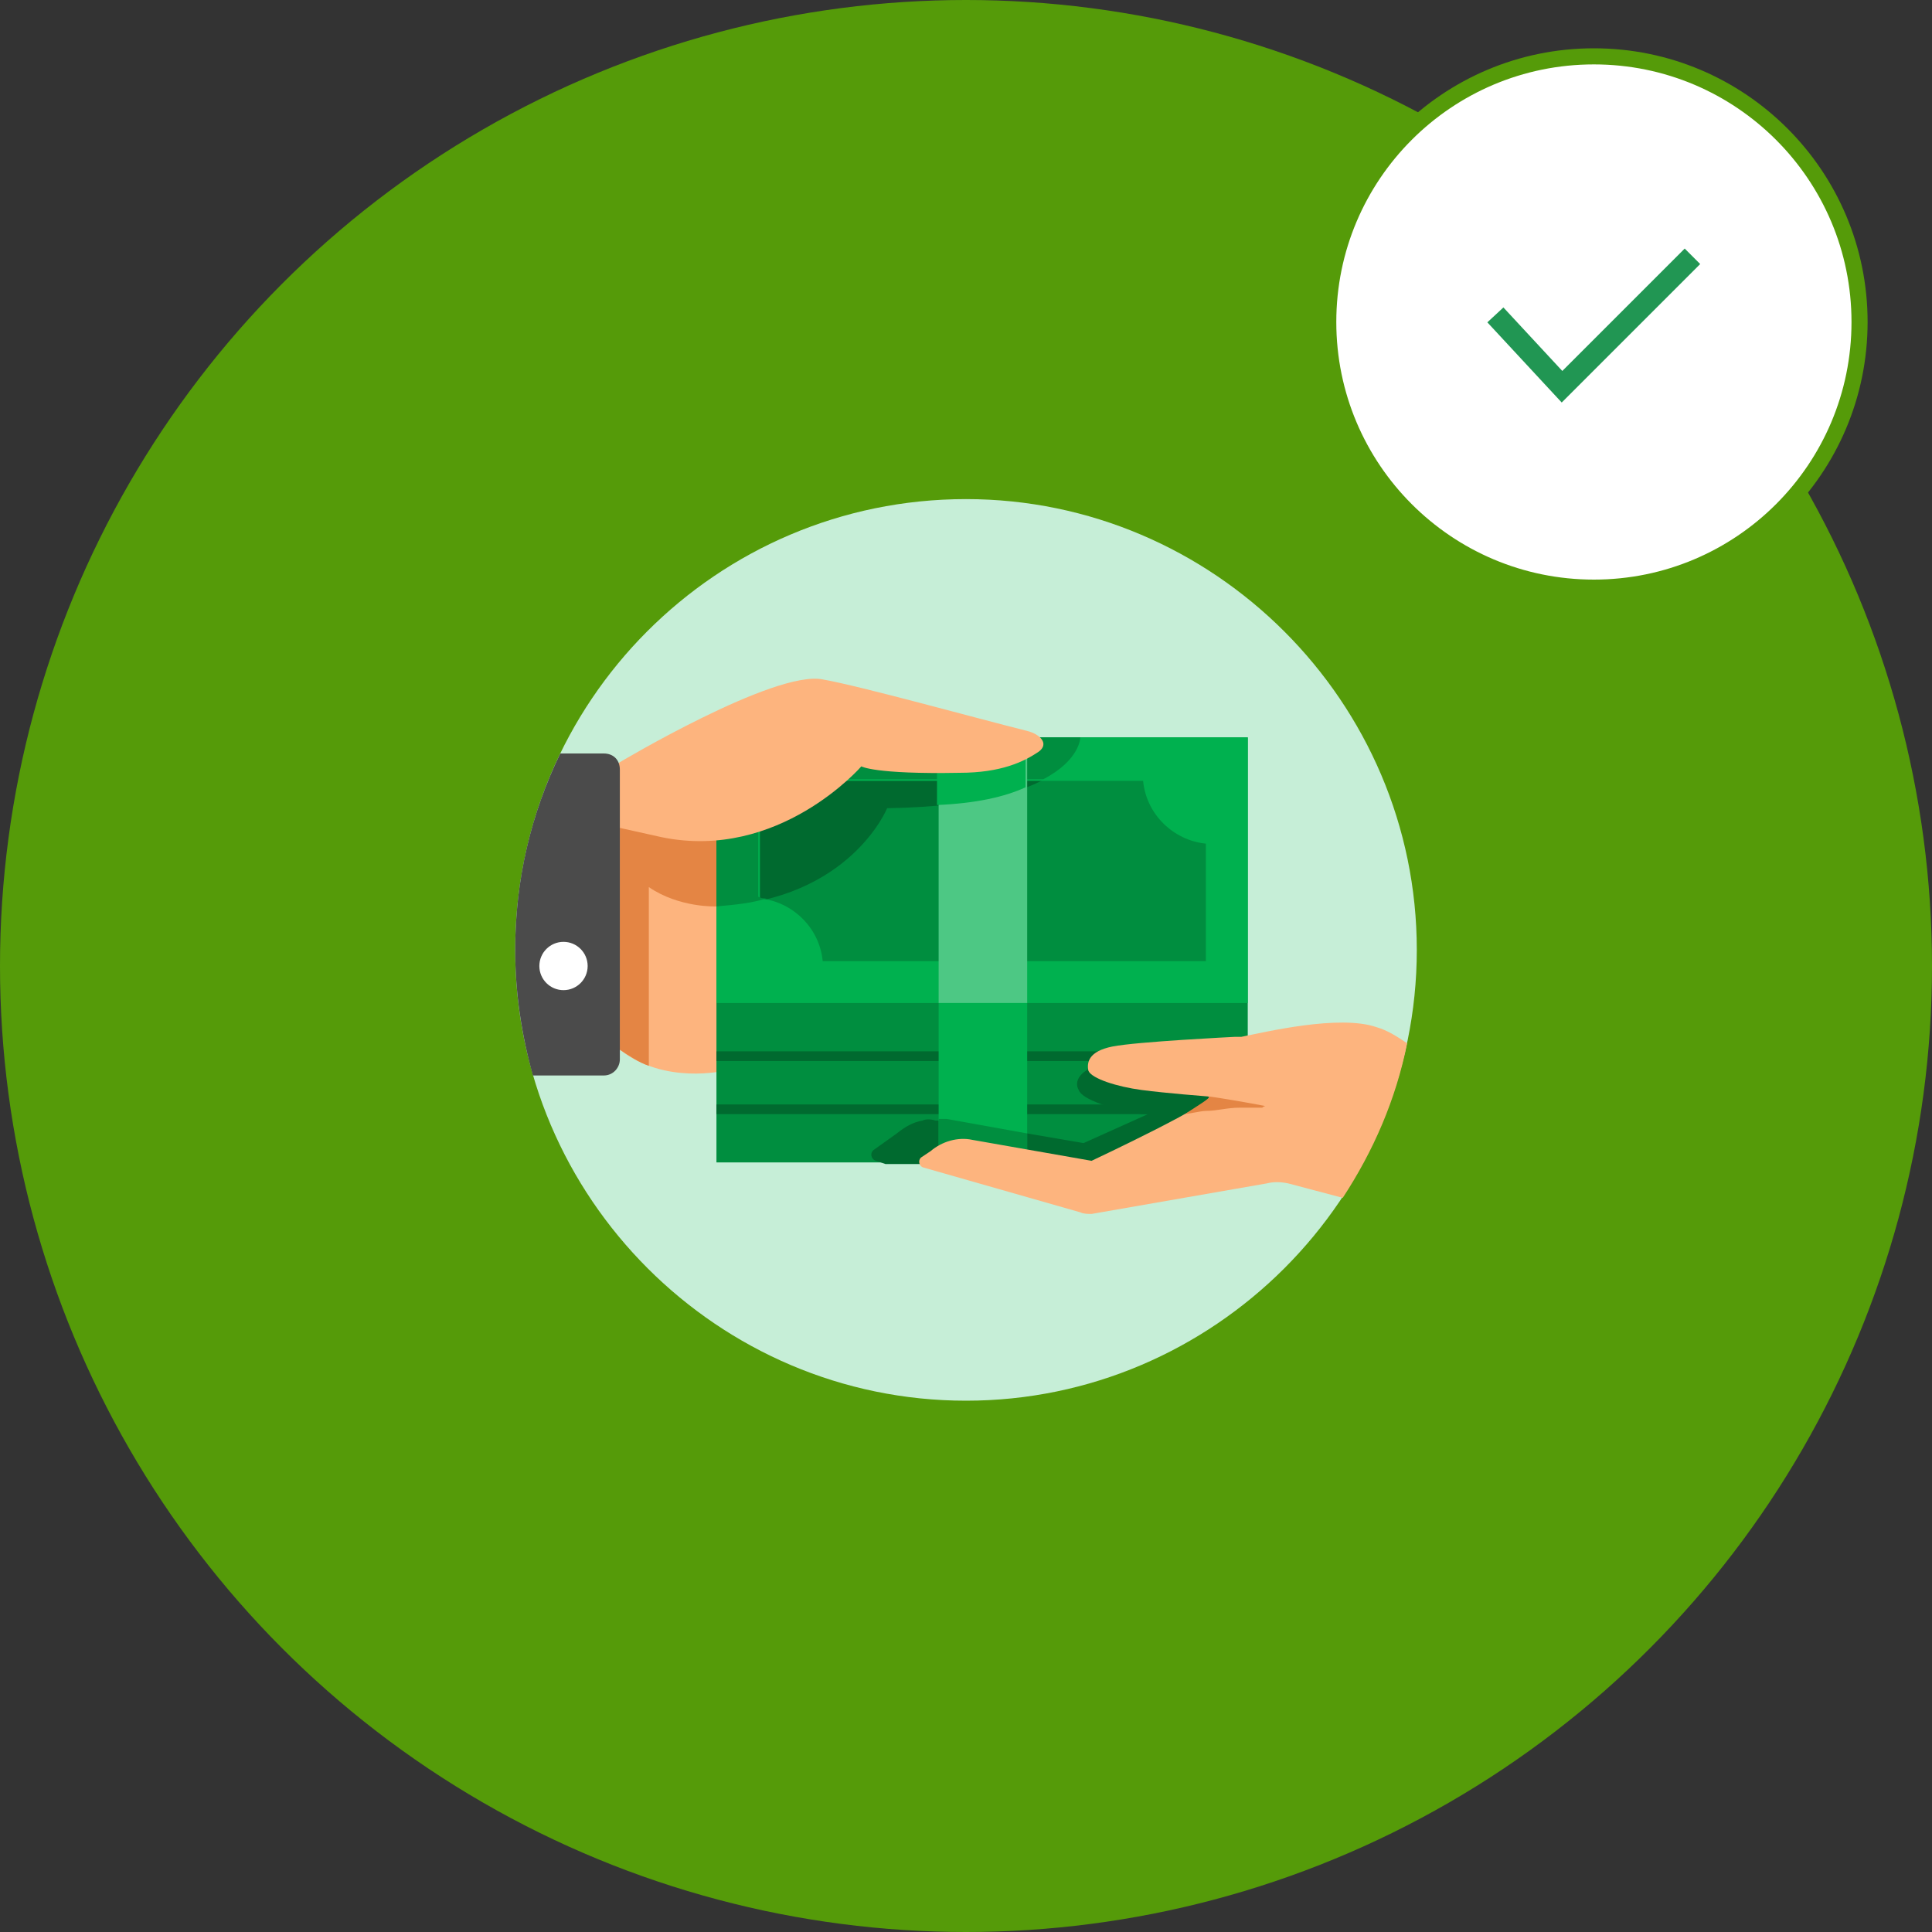 <svg width="120" height="120" viewBox="0 0 120 120" fill="none" xmlns="http://www.w3.org/2000/svg">
<rect x="0" y="0" width="120" height="120" fill="#333333" stroke="none"/>
<circle cx="60" cy="60" r="60" fill="#559B09"/>
<g clip-path="url(#clip0_6107_18165)">
<path d="M60 31C44.5 31 32 43.6 32 59C32 74.4 44.6 87 60 87C75.4 87 88 74.4 88 59C88 43.6 75.4 31 60 31Z" fill="#C6EED7"/>
<path d="M45 66.5C45 66.5 41.3 67.4 38.5 65.2V47.8L45 44.8V66.5Z" fill="#FDB47E"/>
<path d="M40.3 50.4H38.5V53V65.2C39.1 65.6 39.7 66 40.3 66.2V55.1C42.2 56.4 44.5 56.3 44.5 56.3V50.4H40.3Z" fill="#E48544"/>
<path d="M77.5 45.8H44.5V62.3H77.5V45.8Z" fill="#008E3F"/>
<path d="M55.1 50.2C67.2 50 67.1 45.8 67.1 45.8H44.5V56.3C52.8 55.9 55.1 50.2 55.1 50.2Z" fill="#006A2F"/>
<path d="M74.9 45.8H71.5H47.1H44.5V48.4V56.3V59.7V62.3H47.1H50.5H74.9H77.5V59.7V51.8V48.4V45.8H74.9ZM51.1 59.7C50.9 57.6 49.2 56 47.2 55.8V48.5H71C71.2 50.6 72.9 52.2 74.9 52.4V59.7H51.1Z" fill="#00B14F"/>
<path d="M47.1 55.7V48.4H64.8C67.1 47.2 67.1 45.8 67.1 45.8H47.1H44.5V48.4V56.3C45.6 56.2 46.7 56.1 47.6 55.8C47.4 55.8 47.3 55.8 47.1 55.7Z" fill="#008E3F"/>
<path d="M77.5 62.3H44.5V72.2H77.5V62.3Z" fill="#008E3F"/>
<path d="M77.5 65.3H44.5V65.9H77.5V65.3Z" fill="#006A2F"/>
<path d="M77.5 68.6H44.5V69.2H77.5V68.6Z" fill="#006A2F"/>
<path d="M63.8 45.8H58.3V62.3H63.8V45.8Z" fill="#4DC884"/>
<path d="M63.8 62.3H58.3V72.2H63.8V62.3Z" fill="#00B14F"/>
<path d="M63.7 48.9V45.8H58.2V50C60.6 49.9 62.4 49.5 63.7 48.9Z" fill="#00B14F"/>
<path d="M41.1 52C48.4 53.5 53.5 47.6 53.5 47.6C53.5 47.6 54.3 48.1 59.6 48C62.2 48 63.6 47.3 64.5 46.7C65.2 46.2 64.6 45.6 63.8 45.4C60.6 44.6 53.4 42.6 51.1 42.2C48.1 41.6 38.4 47.4 38.4 47.4V51.4" fill="#FDB47E"/>
<path d="M38.5 65.8V47.8C38.5 47.2 38.1 46.8 37.5 46.8H34.8C33 50.5 32 54.6 32 59C32 61.7 32.4 64.3 33.1 66.8H37.5C38.1 66.8 38.5 66.3 38.5 65.8Z" fill="#4B4B4B"/>
<path d="M35 61.5C35.828 61.5 36.5 60.828 36.5 60C36.5 59.172 35.828 58.5 35 58.5C34.172 58.5 33.5 59.172 33.5 60C33.5 60.828 34.172 61.5 35 61.5Z" fill="white"/>
<path d="M57.3 69.6C56.7 69.7 56.2 70 55.7 70.4L54.3 71.4C54 71.6 54.1 72 54.4 72.1L55 72.3H57.3H58.3V69.6C58.2 69.6 58.1 69.6 58.1 69.6C57.8 69.5 57.5 69.5 57.3 69.6Z" fill="#006A2F"/>
<path d="M76.1 65.4C73.8 65.5 69.9 65.8 68.7 66C67 66.4 66.7 67.2 67 67.7C67.2 68.3 69.1 68.9 70.9 69.2C71 69.2 71.2 69.2 71.3 69.2C69.3 70.1 67.3 71 67.3 71L63.8 70.4V72.2H76.6V69V65.3L76.1 65.4Z" fill="#006A2F"/>
<path d="M58.8 69.5C58.6 69.5 58.4 69.5 58.3 69.5V72.2H62.8H63.8V70.4L58.8 69.5Z" fill="#008E3F"/>
<path d="M85.5 63.8C83.2 63 78.6 64.1 77.1 64.4C77 64.4 76.9 64.4 76.7 64.4C76.7 64.4 70.6 64.7 69.1 65C67.6 65.3 67.5 66 67.6 66.5C67.8 67 69.4 67.5 70.9 67.7C72.4 67.9 75 68.1 75 68.1C76.1 68.2 67.8 72.1 67.8 72.1L60.4 70.8C59.5 70.6 58.5 70.9 57.8 71.5L57.2 71.9C57 72.1 57.1 72.4 57.3 72.5L67.1 75.3C67.3 75.4 67.6 75.4 67.8 75.4L78.7 73.5C79.1 73.4 79.5 73.4 80 73.5L83.4 74.4C85.3 71.5 86.7 68.3 87.4 64.8C86.8 64.4 86.2 64 85.5 63.8Z" fill="#FDB47E"/>
<path d="M75.1 68.1C75.2 68.2 74.5 68.6 73.6 69.2C73.6 69.2 73.6 69.2 73.5 69.2C73.8 69.2 74.6 69 74.9 69C75.6 69 76.2 68.8 77 68.8C77.3 68.8 77.7 68.8 78 68.8C78.1 68.8 78.3 68.8 78.4 68.8C78.5 68.7 78.6 68.7 78.6 68.7C77.6 68.5 75.8 68.2 75.1 68.1Z" fill="#E48544"/>
</g>
<circle cx="99" cy="20" r="16.5" fill="white" stroke="#559B09"/>
<path fill-rule="evenodd" clip-rule="evenodd" d="M105.601 16.401L97.001 25.001L92.382 20.021L93.379 19.096L97.038 23.041L104.64 15.439L105.601 16.401Z" fill="#219653"/>
<defs>
<clipPath id="clip0_6107_18165">
<rect width="56" height="56" fill="white" transform="translate(32 31)"/>
</clipPath>
</defs>
</svg>
